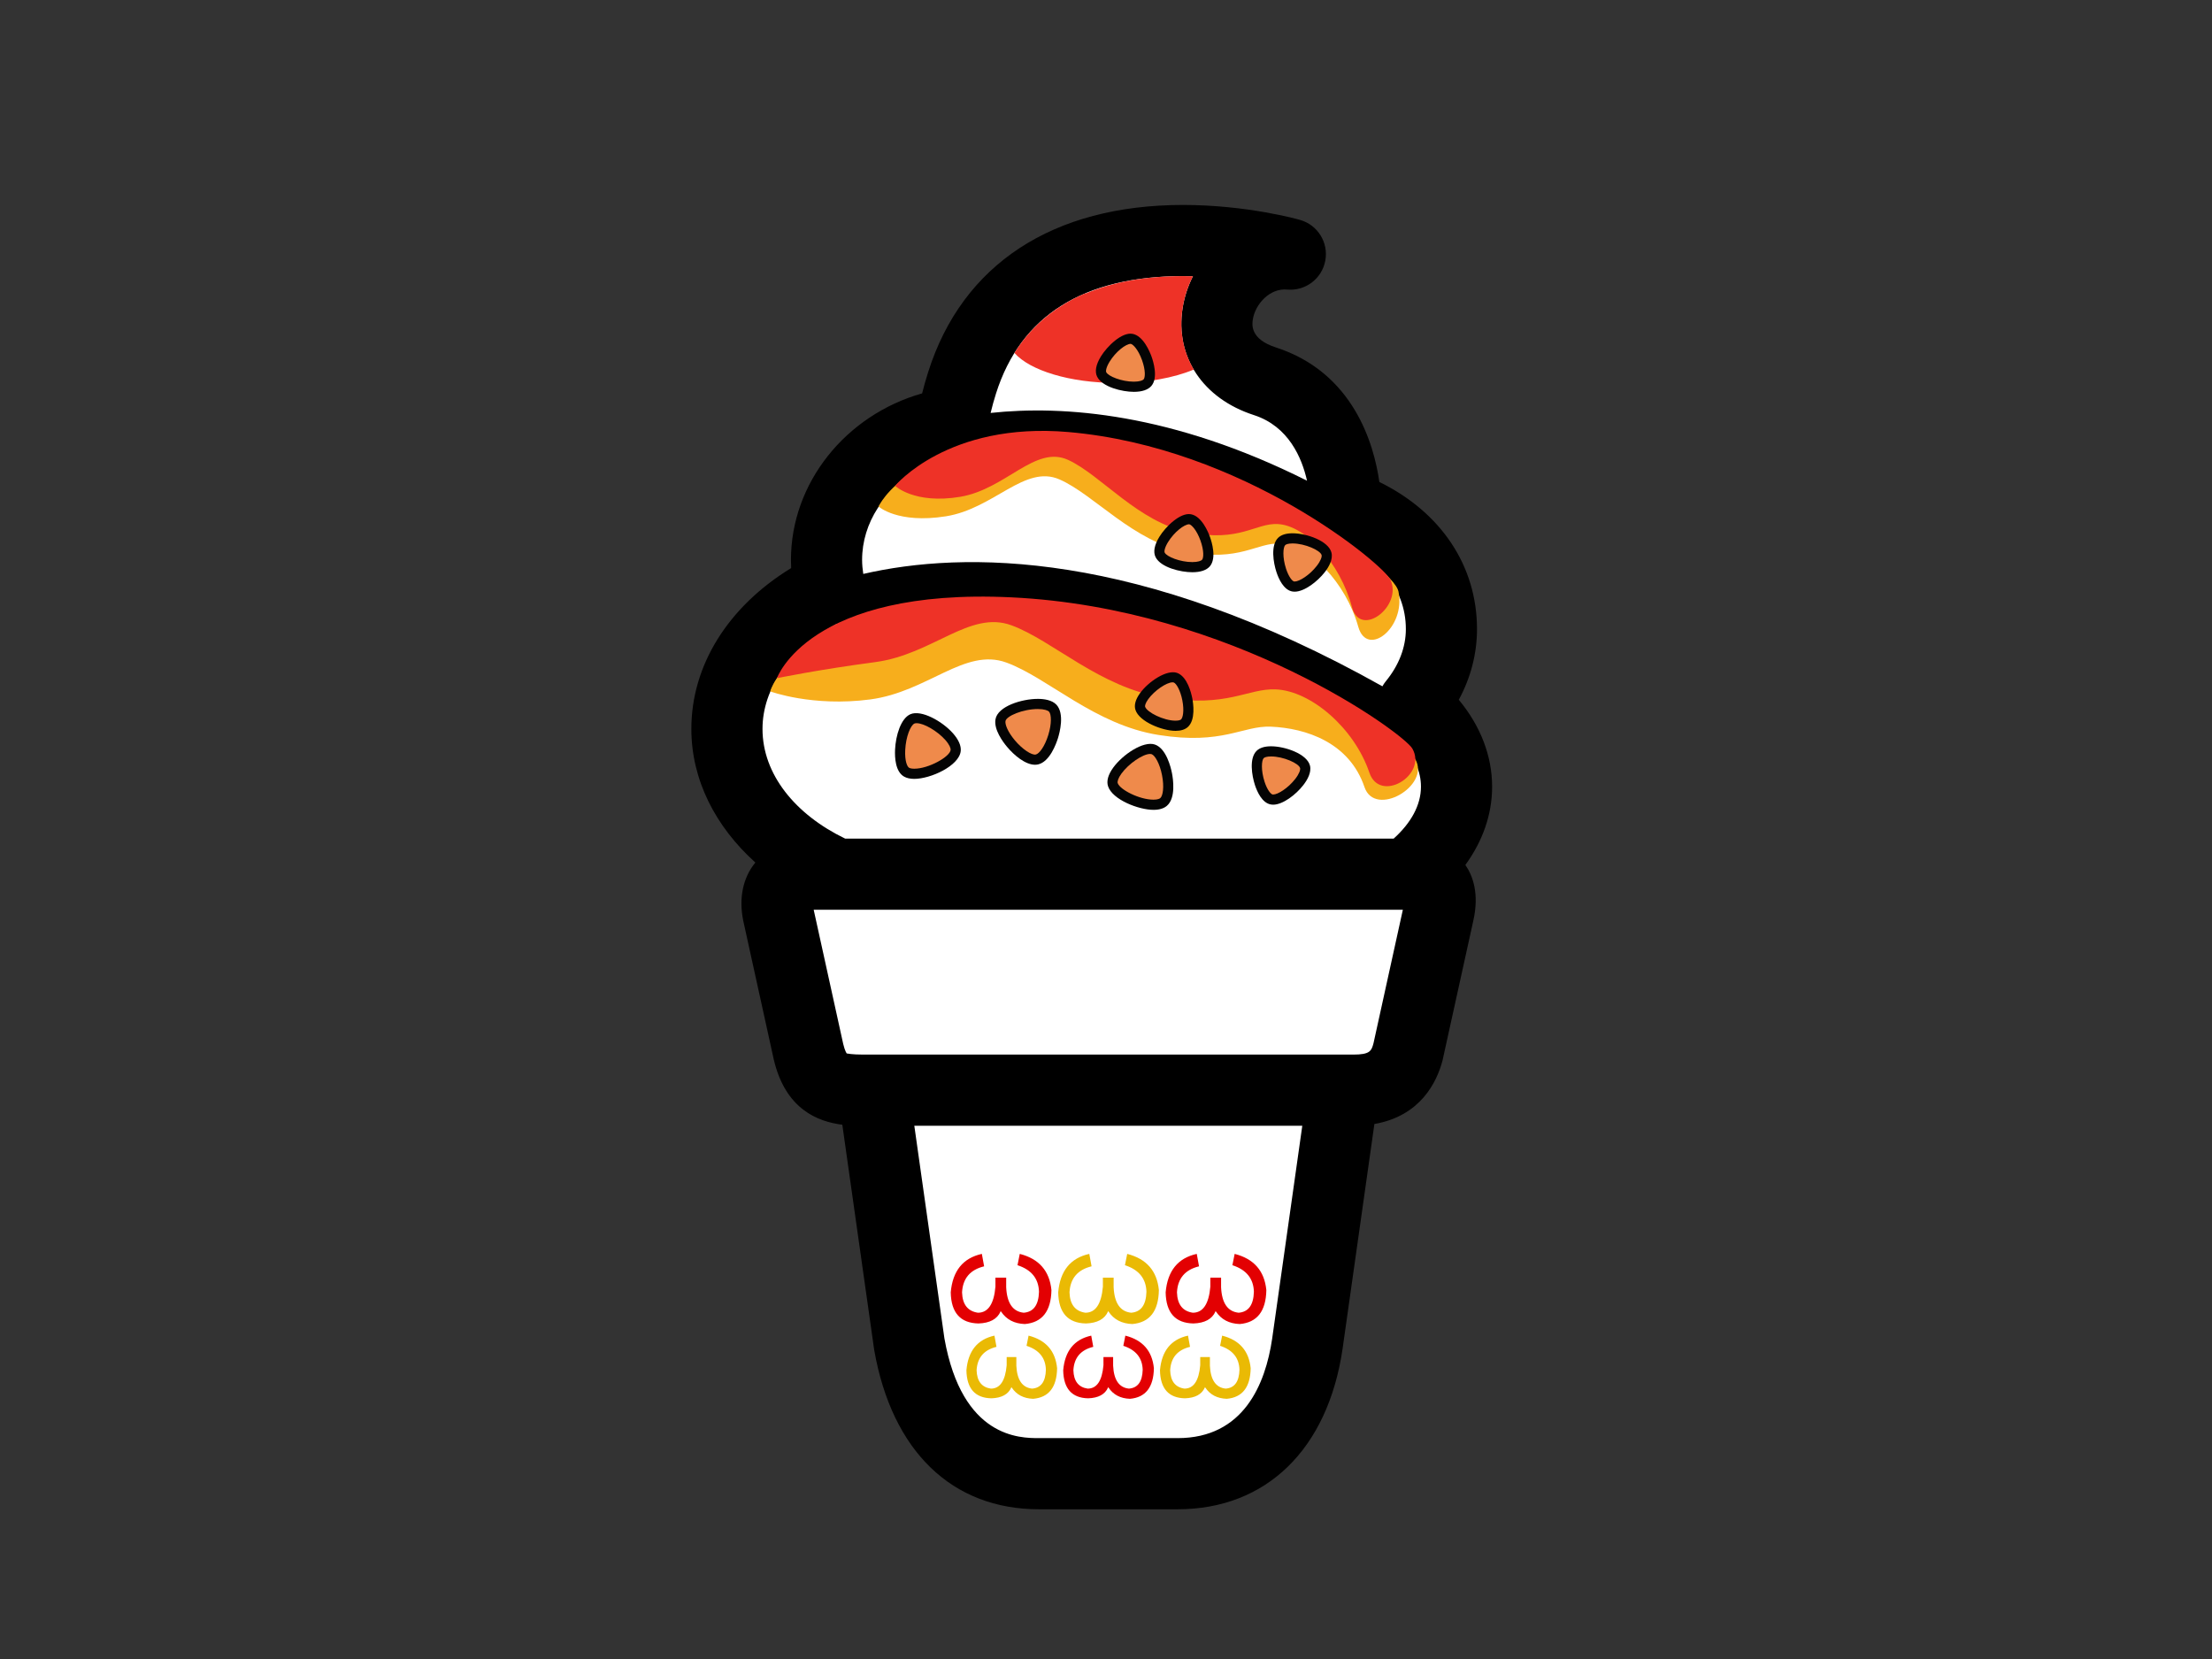 <?xml version="1.0" encoding="utf-8"?>
<!-- Generator: Adobe Illustrator 17.0.0, SVG Export Plug-In . SVG Version: 6.00 Build 0)  -->
<!DOCTYPE svg PUBLIC "-//W3C//DTD SVG 1.1//EN" "http://www.w3.org/Graphics/SVG/1.1/DTD/svg11.dtd">
<svg version="1.1" id="Layer_1" xmlns="http://www.w3.org/2000/svg" xmlns:xlink="http://www.w3.org/1999/xlink" x="0px" y="0px"
	 width="800px" height="600px" viewBox="0 0 800 600" enable-background="new 0 0 800 600" xml:space="preserve">
<rect x="0" y="0" width="800" height="600" fill="#333333" stroke="none"/>
<g>
	<path fill="#FFFFFF" d="M509.115,316.16h-0.318c11.23-8.629,17.979-19.65,17.979-31.661c0-11.184-5.846-21.508-15.718-29.845
		c6.462-7.818,10.253-17.123,10.253-27.13c0-20.017-12.945-36.422-34.605-44.436c0,0,0.367-35.63-29.262-45.209
		c-31.272-10.109-15.284-48.224,9.22-45.971c0,0-95.322-27.246-118.705,46.509c-1.723,5.429-2.872,10.289-3.551,14.668
		c-25.736,3.634-45.485,24.347-45.485,49.423c0,3.427,0.373,6.771,1.074,10.002c-22.334,10.921-37.093,29.731-37.093,51.112
		c0,22.342,16.099,41.876,40.122,52.538h-8.729c-10.976,0-14.552,5.976-12.942,13.986l11.026,50.143
		c2.836,11.99,8.897,13.983,19.873,13.983h3.604l12.992,91.807c5.23,29.706,21.003,46.902,46.907,46.902h50.149
		c25.904,0,42.624-17.877,46.904-46.902l12.998-91.807h3.584c10.968,0,17.308-4.291,19.871-13.983l11.029-50.143
		C522.052,322.365,520.092,316.16,509.115,316.16z"/>
	<path d="M539.642,284.498c0-11.128-4.214-21.983-12.051-31.416c4.333-8,6.586-16.67,6.586-25.559
		c0-22.897-13.045-42.301-35.312-53.208c-1.969-13.807-9.419-39.617-37.466-48.677c-9.405-3.043-8.566-8.392-8.289-10.151
		c0.867-5.487,6.144-11.344,12.376-10.764c6.641,0.605,12.606-3.918,13.826-10.446c1.22-6.525-2.728-12.915-9.11-14.737
		c-0.776-0.224-19.213-5.415-42.334-5.415c-47.086,0-79.822,21.453-92.171,60.402c-0.837,2.634-1.571,5.219-2.201,7.745
		c-27.597,7.826-47.437,32.338-47.437,60.236c0,0.986,0.025,1.969,0.074,2.944c-22.77,13.923-36.096,35.144-36.096,58.17
		c0,18.465,8.751,35.359,23.159,48.332c-0.022,0.022-0.049,0.05-0.069,0.072c-4.418,5.399-5.976,12.73-4.341,20.884l11.076,50.342
		c4.241,17.929,15.856,22.4,24.772,23.521l11.482,81.107l0.063,0.431c6.44,36.566,28.155,57.538,59.579,57.538h50.149
		c31.996,0,54.288-21.641,59.645-57.969l11.515-81.371c16.728-2.908,22.593-15.207,24.634-22.933l11.142-50.594
		c2.201-9.742-0.152-16.212-2.872-20.166C536.132,304.336,539.642,294.759,539.642,284.498z M427.868,99.857
		c1.207,0,2.394,0.014,3.57,0.05c-1.809,3.568-3.093,7.458-3.747,11.581c-2.756,17.51,7.367,32.672,25.797,38.631
		c12.561,4.057,17.372,15.494,19.213,23.728c-48.879-24.504-88.187-27.324-114.428-24.504c0.539-2.253,1.177-4.595,1.952-7.036
		C369.153,114.136,391.912,99.857,427.868,99.857z M332.27,170.338c15.276-5.865,78.227-23.527,168.611,37.096
		c4.91,5.686,7.566,12.52,7.566,20.089c0,6.605-2.526,13.152-7.309,18.94c-0.456,0.552-0.823,1.149-1.171,1.751
		c-88.463-49.668-151.659-48.95-187.755-40.644c-0.251-1.679-0.422-3.374-0.422-5.061
		C311.789,189.01,319.993,176.827,332.27,170.338z M460.085,484.205c-2.419,16.383-10.308,35.911-34.177,35.911h-50.149
		c-6.873,0-27.771,0-34.199-36.063l-10.885-76.912h140.318L460.085,484.205z M496.758,377.257c-0.759,2.853-1.278,4.15-7.365,4.15
		H312.256c-4.36,0-5.796-0.409-5.992-0.409c-0.02,0-0.025,0.008-0.02,0.014c-0.005-0.006-0.662-0.812-1.292-3.488l-10.67-48.498
		c0.008,0,0.011,0,0.016,0h213.063L496.758,377.257z M504.04,303.295H305.664c-18.037-8.715-29.894-23.239-29.894-39.672
		c0-14.654,9.833-28.569,26.495-37.786c30.212-10.303,100.06-20.332,206.049,44.311c3.112,3.904,5.597,8.751,5.597,14.351
		C513.912,291.255,510.242,297.708,504.04,303.295z"/>
	<g>
		<path fill="#EF8A4B" d="M327.89,279.274c-4.228-2.364-2.35-17.319,2.09-19.277c4.437-1.955,16.201,6.633,15.649,11.457
			C345.077,276.264,332.121,281.648,327.89,279.274z"/>
		<path fill="#040404" d="M330.663,281.693c-1.475,0-2.709-0.273-3.67-0.812c-3.175-1.773-3.418-6.892-3.283-9.778
			c0.24-5.092,2.077-11.266,5.528-12.788c3.943-1.729,11.523,2.526,15.353,6.821c2.093,2.342,3.084,4.603,2.866,6.528
			C346.844,277.004,336.556,281.693,330.663,281.693L330.663,281.693z M331.505,261.554c-0.32,0-0.593,0.041-0.779,0.122
			c-1.397,0.618-3.109,4.711-3.344,9.598c-0.191,4.015,0.737,6.025,1.406,6.398c0.229,0.13,0.782,0.345,1.875,0.345
			c5.216,0,12.862-4.324,13.144-6.771c0.072-0.632-0.403-1.924-1.958-3.67C338.985,264.368,334.15,261.554,331.505,261.554
			L331.505,261.554z"/>
	</g>
	<g>
		<path fill="#EF8A4B" d="M361.841,260.455c0.85-4.766,15.601-7.875,18.898-4.321c3.3,3.559-0.978,17.482-5.716,18.537
			C370.299,275.72,360.98,265.229,361.841,260.455z"/>
		<path fill="#040404" d="M374.325,276.581c-3.466,0-7.508-3.355-10.129-6.497c-1.477-1.759-4.832-6.263-4.164-9.96
			c0.848-4.738,9.59-7.365,15.314-7.365c2.173,0,5.114,0.373,6.74,2.124c2.988,3.225,1.171,10.06,0.538,12.084
			c-0.618,1.988-2.968,8.552-7.201,9.499C375.074,276.537,374.707,276.581,374.325,276.581L374.325,276.581z M375.347,256.434
			c-5.418,0-11.374,2.527-11.697,4.344c-0.213,1.157,0.754,3.827,3.369,6.95c2.662,3.186,6.13,5.52,7.61,5.147
			c1.198-0.265,3.184-2.814,4.487-7.008c1.284-4.112,1.149-7.544,0.279-8.486C378.973,256.929,377.683,256.434,375.347,256.434
			L375.347,256.434z"/>
	</g>
	<g>
		<path fill="#EF8A4B" d="M402.486,283.789c-1.516-4.603,9.993-14.345,14.58-12.78c4.595,1.557,7.439,15.845,3.772,19.026
			C417.176,293.202,403.993,288.397,402.486,283.789z"/>
		<path fill="#040404" d="M417.173,292.893c-5.365,0-14.839-3.67-16.433-8.538c-0.619-1.859,0.028-4.183,1.855-6.713
			c3.457-4.774,10.938-9.778,15.063-8.378c4.153,1.414,5.804,8.292,6.205,10.369c0.403,2.046,1.458,8.944-1.822,11.788
			C420.915,292.396,419.278,292.893,417.173,292.893L417.173,292.893z M415.961,272.674c-2.643,0-7.787,3.532-10.388,7.122
			c-1.251,1.731-1.505,2.924-1.345,3.418c0.776,2.369,7.856,6.003,12.945,6.003c1.626,0,2.262-0.403,2.463-0.574
			c0.933-0.806,1.469-3.993,0.624-8.309c-0.828-4.219-2.576-7.18-3.786-7.588C416.337,272.705,416.165,272.674,415.961,272.674
			L415.961,272.674z"/>
	</g>
	<path fill="#F7AE1C" d="M317.737,183.19c0,0,6.936,6.304,24.347,3.54c17.411-2.764,28.531-18.846,41.108-13.335
		c12.572,5.514,26.6,22.516,45.949,26.191c19.349,3.675,25.366-3.432,33.851-3.007c10.606,0.53,23.701,14,28.251,30.118
		c3.181,11.264,17.225,0.431,14.539-12.744c-1.974-9.687-59.559-48.829-126.36-52.692
		C329.039,158.354,317.737,183.19,317.737,183.19z"/>
	<path fill="#F7AE1C" d="M278.567,250.059c0,0,15.284,5.666,36.154,2.902c20.865-2.764,34.196-18.846,49.265-13.334
		c15.072,5.514,31.877,22.516,55.067,26.191c23.184,3.675,30.4-3.432,40.572-3.007c12.699,0.53,28.403,5.722,33.852,21.84
		c3.813,11.264,23.952-0.467,18.388-10.079c-3.189-5.514-67.703-52.626-147.799-53.316
		C285.343,220.581,278.567,250.059,278.567,250.059z"/>
	<path fill="#EE3227" d="M280.986,245.284c0,0,14.638-3.051,35.508-5.816c20.865-2.764,34.197-18.846,49.268-13.332
		c15.069,5.514,31.877,22.516,55.067,26.191c23.181,3.675,30.397-3.424,40.57-3.002c12.702,0.525,28.404,13.992,33.852,30.11
		c3.814,11.272,21.094,0.892,15.53-8.729c-3.186-5.514-64.93-50.809-144.941-54.666C292.371,212.51,280.986,245.284,280.986,245.284
		z"/>
	<path fill="#EE3227" d="M323.71,175.709c0,0,7.022,6.732,23.565,3.968c16.54-2.764,27.108-18.846,39.057-13.332
		c11.946,5.514,25.272,22.516,43.651,26.191c18.38,3.675,24.101-3.424,32.164-3.002c10.071,0.525,22.513,13.994,26.835,30.113
		c3.024,11.272,18.316-0.34,13.909-9.952c-2.53-5.514-53.151-47.945-116.496-53.443C342.843,152.475,323.71,175.709,323.71,175.709z
		"/>
	<path fill="#EE3227" d="M427.857,123.398c-0.058-0.287-0.094-0.582-0.143-0.87c-0.108-0.652-0.207-1.298-0.279-1.958
		c-0.036-0.417-0.058-0.834-0.08-1.251c-0.044-0.56-0.086-1.118-0.094-1.687c-0.006-0.58,0.022-1.177,0.044-1.773
		c0.014-0.417,0.006-0.834,0.036-1.256c0.072-1.033,0.185-2.074,0.351-3.123c0.655-4.12,1.939-8.013,3.742-11.573
		c-1.171-0.036-2.364-0.05-3.562-0.05c-13.641,0-25.299,2.132-35.1,6.224c-0.102,0.014-0.21,0.022-0.301,0.028
		c-1.395,0.588-2.75,1.22-4.065,1.889c-0.044,0.028-0.094,0.058-0.144,0.08c-1.902,0.975-3.697,2.06-5.429,3.209
		c-0.271,0.18-0.552,0.351-0.817,0.538c-1.723,1.185-3.366,2.455-4.926,3.819c-0.171,0.152-0.342,0.315-0.516,0.475
		c-3.719,3.339-6.97,7.163-9.684,11.529c5.542,6.326,19.987,10.85,36.98,10.85c10.894,0,20.749-1.853,27.879-4.846
		C429.876,130.492,428.561,127.046,427.857,123.398z"/>
	<g>
		<path fill="#EF8A4B" d="M412.399,256.175c-1.314-3.998,8.676-12.456,12.661-11.098c3.99,1.356,6.459,13.754,3.278,16.518
			C425.156,264.346,413.713,260.176,412.399,256.175z"/>
		<path fill="#040404" d="M425.154,264.318c-4.728,0-13.083-3.253-14.5-7.574c-0.558-1.695,0.011-3.783,1.649-6.045
			c3.048-4.217,9.659-8.602,13.351-7.359c3.733,1.27,5.192,7.351,5.55,9.182c0.353,1.809,1.281,7.911-1.662,10.46
			C428.517,263.874,427.04,264.318,425.154,264.318L425.154,264.318z M424.099,246.77c-2.228,0-6.6,3.015-8.82,6.083
			c-1.107,1.527-1.226,2.469-1.132,2.748c0.652,1.991,6.671,5.042,11.007,5.042c1.367,0,1.864-0.34,1.977-0.439
			c0.652-0.561,1.226-3.096,0.467-6.973c-0.693-3.537-2.165-6.086-3.128-6.409C424.403,246.8,424.289,246.77,424.099,246.77
			L424.099,246.77z"/>
	</g>
	<g>
		<path fill="#EF8A4B" d="M459.999,289.151c-4.164-0.611-7.243-13.332-4.241-16.289c2.999-2.952,15.19,0.395,16.229,4.479
			C473.019,281.411,464.158,289.775,459.999,289.151z"/>
		<path fill="#040404" d="M460.46,291.026c-0.251,0-0.497-0.022-0.735-0.058c-3.25-0.475-5.075-4.639-5.87-7.08
			c-1.077-3.302-2.159-9.604,0.61-12.332c1.113-1.099,2.877-1.651,5.241-1.651c5.009,0,12.973,2.72,14.061,6.983
			c0.627,2.472-0.975,5.214-2.425,7.08C468.686,287.392,463.962,291.026,460.46,291.026L460.46,291.026z M459.706,273.58
			c-1.516,0-2.369,0.309-2.665,0.597c-0.781,0.773-1.049,4.407,0.309,8.571c0.983,3.015,2.297,4.496,2.913,4.587l0.196,0.016
			c1.701,0,5.399-2.32,7.983-5.636c1.436-1.847,1.917-3.303,1.759-3.921C469.772,276.093,464.166,273.58,459.706,273.58
			L459.706,273.58z"/>
	</g>
	<g>
		<path fill="#EF8A4B" d="M467.767,212.123c-4.159-0.618-7.24-13.34-4.241-16.292c3.002-2.957,15.19,0.395,16.231,4.474
			C480.792,204.383,471.931,212.739,467.767,212.123z"/>
		<path fill="#040404" d="M468.228,213.99c-0.251,0-0.497-0.014-0.729-0.05c-3.25-0.483-5.073-4.647-5.871-7.088
			c-1.077-3.294-2.159-9.604,0.607-12.332c1.116-1.094,2.88-1.651,5.244-1.651c5.006,0,12.976,2.72,14.058,6.983
			c0.63,2.477-0.969,5.222-2.419,7.088C476.454,210.356,471.738,213.99,468.228,213.99L468.228,213.99z M467.48,196.544
			c-1.519,0-2.372,0.309-2.662,0.596c-0.79,0.773-1.055,4.415,0.304,8.571c0.989,3.015,2.297,4.501,2.916,4.586l0.191,0.017
			c1.704,0,5.407-2.314,7.986-5.636c1.436-1.847,1.922-3.297,1.764-3.921C477.542,199.056,471.939,196.544,467.48,196.544
			L467.48,196.544z"/>
	</g>
	<g>
		<path fill="#EF8A4B" d="M419.581,200.685c-1.906-3.755,6.688-13.627,10.835-12.887c4.145,0.74,8.469,12.622,5.741,15.831
			C433.429,206.824,421.481,204.433,419.581,200.685z"/>
		<path fill="#040404" d="M431.209,206.959c-4.239,0-11.385-1.729-13.268-5.448c-0.936-1.844-0.469-4.393,1.359-7.367
			c2.239-3.653,7.574-8.894,11.437-8.154c3.882,0.687,6.249,6.489,6.881,8.248c0.621,1.731,2.457,7.618-0.061,10.584
			C436.362,206.222,434.167,206.959,431.209,206.959L431.209,206.959z M430.082,189.607c-1.784,0-5.42,2.822-7.654,6.461
			c-1.256,2.046-1.411,3.383-1.204,3.783c0.762,1.516,5.619,3.432,9.985,3.432c2.082,0,3.214-0.458,3.548-0.848
			c0.552-0.652,0.734-3.245-0.597-6.956c-1.35-3.755-3.225-5.721-4.068-5.873c-0.003,0-0.008,0-0.008,0H430.082z"/>
	</g>
	<g>
		<path fill="#EF8A4B" d="M398.446,135.437c-1.906-3.755,6.688-13.627,10.833-12.887c4.148,0.74,8.469,12.622,5.741,15.831
			C412.291,141.576,400.345,139.185,398.446,135.437z"/>
		<path fill="#040404" d="M410.074,141.714c-4.241,0-11.388-1.731-13.268-5.451c-0.936-1.844-0.469-4.393,1.356-7.365
			c2.242-3.656,7.563-8.875,11.437-8.157c3.885,0.69,6.249,6.489,6.881,8.248c0.621,1.731,2.46,7.618-0.061,10.584
			C415.224,140.974,413.031,141.714,410.074,141.714L410.074,141.714z M408.947,124.359c-1.786,0-5.421,2.822-7.654,6.461
			c-1.256,2.046-1.411,3.383-1.207,3.786c0.765,1.513,5.622,3.43,9.988,3.43c2.082,0,3.211-0.458,3.546-0.845
			c0.552-0.654,0.737-3.247-0.597-6.959c-1.347-3.755-3.222-5.721-4.067-5.873c-0.003,0-0.006,0-0.006,0H408.947z"/>
	</g>
	<g>
		<g>
			<path fill="#E30002" d="M355.103,453.485l0.817,4.501c-5.048,1.226-7.707,4.366-7.98,9.411c0.138,4.366,2.046,6.821,5.73,7.367
				c3.684,0,5.793-3.137,6.343-9.413v-3.272h3.888v3.482c0.271,5.721,2.383,8.795,6.34,9.203c3.546-0.273,5.387-2.792,5.525-7.574
				c-0.138-4.766-2.734-7.978-7.773-9.612c0.271-1.364,0.541-2.728,0.82-4.092c6.953,1.779,10.769,6.139,11.454,13.094
				c-0.138,7.638-3.341,11.73-9.618,12.277c-3.819-0.135-6.683-1.637-8.591-4.501c-0.276-0.273-0.34-0.273-0.204,0
				c-1.226,2.728-3.888,4.156-7.98,4.294c-6.545-0.138-9.888-3.885-10.026-11.253C344.53,459.623,348.283,454.992,355.103,453.485z"
				/>
		</g>
		<g>
			<path fill="#EABA04" d="M393.961,453.485l0.82,4.501c-5.048,1.226-7.704,4.366-7.978,9.411c0.133,4.366,2.046,6.821,5.73,7.367
				c3.684,0,5.794-3.137,6.34-9.413v-3.272h3.888v3.482c0.271,5.721,2.386,8.795,6.343,9.203c3.546-0.273,5.385-2.792,5.52-7.574
				c-0.135-4.766-2.728-7.978-7.77-9.612c0.268-1.364,0.541-2.728,0.817-4.092c6.953,1.779,10.772,6.139,11.454,13.094
				c-0.135,7.638-3.341,11.73-9.612,12.277c-3.819-0.135-6.685-1.637-8.593-4.501c-0.273-0.273-0.342-0.273-0.202,0
				c-1.229,2.728-3.891,4.156-7.983,4.294c-6.544-0.138-9.886-3.885-10.024-11.253C383.394,459.623,387.141,454.992,393.961,453.485
				z"/>
		</g>
		<g>
			<path fill="#E30002" d="M432.825,453.485l0.82,4.501c-5.048,1.226-7.71,4.366-7.978,9.411c0.133,4.366,2.046,6.821,5.73,7.367
				c3.678,0,5.793-3.137,6.34-9.413v-3.272h3.882v3.482c0.273,5.721,2.389,8.795,6.348,9.203c3.543-0.273,5.385-2.792,5.52-7.574
				c-0.135-4.766-2.728-7.978-7.776-9.612c0.273-1.364,0.547-2.728,0.82-4.092c6.956,1.779,10.775,6.139,11.457,13.094
				c-0.135,7.638-3.344,11.73-9.612,12.277c-3.825-0.135-6.685-1.637-8.593-4.501c-0.279-0.273-0.345-0.273-0.21,0
				c-1.226,2.728-3.883,4.156-7.975,4.294c-6.55-0.138-9.891-3.885-10.024-11.253C422.254,459.623,426.004,454.992,432.825,453.485z
				"/>
		</g>
	</g>
	<g>
		<g>
			<path fill="#EABA04" d="M359.651,483.048l0.74,4.056c-4.545,1.107-6.942,3.935-7.188,8.472c0.121,3.935,1.844,6.147,5.158,6.636
				c3.322,0,5.224-2.822,5.716-8.472v-2.952h3.499v3.132c0.246,5.161,2.148,7.925,5.713,8.292c3.195-0.246,4.852-2.513,4.973-6.815
				c-0.122-4.299-2.458-7.185-7-8.665c0.246-1.226,0.489-2.455,0.737-3.684c6.263,1.602,9.704,5.528,10.317,11.797
				c-0.122,6.879-3.007,10.562-8.657,11.051c-3.441-0.124-6.022-1.472-7.74-4.051c-0.251-0.243-0.309-0.243-0.188,0
				c-1.102,2.455-3.496,3.747-7.185,3.871c-5.895-0.124-8.908-3.504-9.027-10.14C350.13,488.576,353.513,484.398,359.651,483.048z"
				/>
		</g>
		<g>
			<path fill="#E30002" d="M394.66,483.048l0.732,4.056c-4.545,1.107-6.939,3.935-7.185,8.472c0.119,3.935,1.842,6.147,5.161,6.636
				c3.316,0,5.219-2.822,5.713-8.472v-2.952h3.496v3.132c0.249,5.161,2.151,7.925,5.716,8.292c3.192-0.246,4.854-2.513,4.976-6.815
				c-0.122-4.299-2.463-7.185-7.006-8.665c0.246-1.226,0.489-2.455,0.737-3.684c6.268,1.602,9.706,5.528,10.319,11.797
				c-0.124,6.879-3.01,10.562-8.66,11.051c-3.441-0.124-6.017-1.472-7.74-4.051c-0.246-0.243-0.309-0.243-0.185,0
				c-1.102,2.455-3.499,3.747-7.185,3.871c-5.898-0.124-8.905-3.504-9.029-10.14C385.136,488.576,388.513,484.398,394.66,483.048z"
				/>
		</g>
		<g>
			<path fill="#EABA04" d="M429.66,483.048l0.735,4.056c-4.548,1.107-6.942,3.935-7.182,8.472c0.118,3.935,1.836,6.147,5.158,6.636
				c3.313,0,5.216-2.822,5.71-8.472v-2.952h3.501v3.132c0.243,5.161,2.148,7.925,5.71,8.292c3.195-0.246,4.854-2.513,4.976-6.815
				c-0.122-4.299-2.46-7.185-7-8.665c0.243-1.226,0.489-2.455,0.735-3.684c6.265,1.602,9.703,5.528,10.322,11.797
				c-0.127,6.879-3.016,10.562-8.662,11.051c-3.444-0.124-6.02-1.472-7.74-4.051c-0.249-0.243-0.309-0.243-0.182,0
				c-1.11,2.455-3.504,3.747-7.188,3.871c-5.893-0.124-8.908-3.504-9.032-10.14C420.136,488.576,423.513,484.398,429.66,483.048z"/>
		</g>
	</g>
</g>
</svg>
